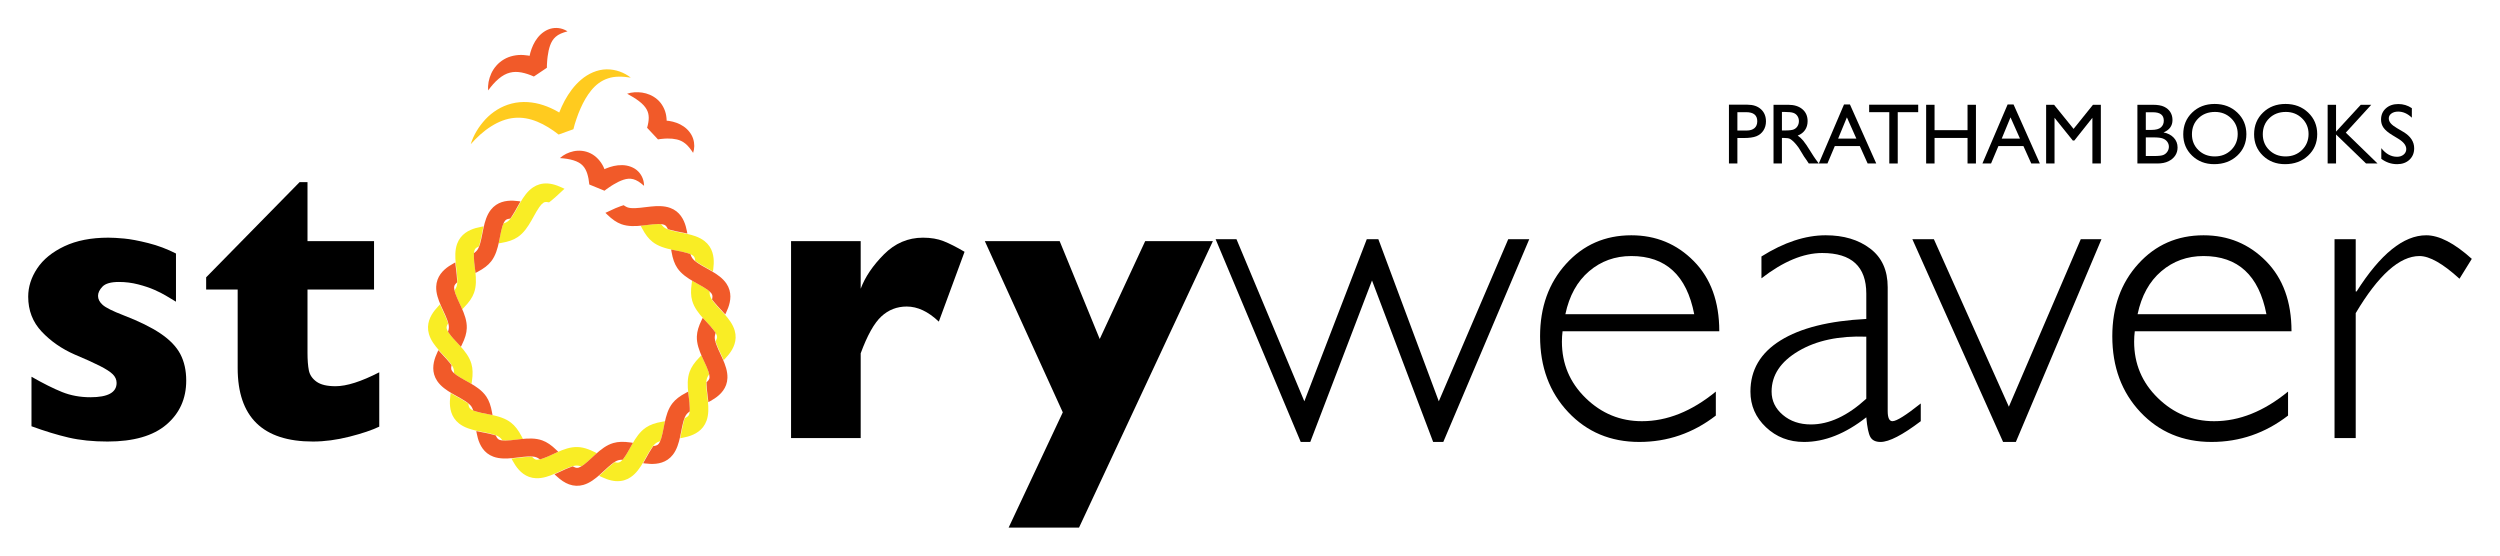 <?xml version="1.0" encoding="utf-8"?>
<!-- Generator: Adobe Illustrator 17.1.0, SVG Export Plug-In . SVG Version: 6.00 Build 0)  -->
<!DOCTYPE svg PUBLIC "-//W3C//DTD SVG 1.1//EN" "http://www.w3.org/Graphics/SVG/1.1/DTD/svg11.dtd">
<svg version="1.1" id="Layer_1" xmlns="http://www.w3.org/2000/svg" xmlns:xlink="http://www.w3.org/1999/xlink" x="0px" y="0px"
	 viewBox="0 0 672.105 149.357" enable-background="new 0 0 672.105 149.357" xml:space="preserve">
<g>
	<path d="M50.064,102.324c0,4.854-1.778,8.797-5.329,11.829c-3.556,3.034-8.832,4.551-15.834,4.551
		c-3.918,0-7.402-0.355-10.452-1.065c-3.052-0.71-6.38-1.726-9.985-3.043v-13.312c3.154,1.803,5.893,3.173,8.214,4.107
		c2.324,0.937,4.871,1.404,7.647,1.404c4.679,0,7.021-1.281,7.021-3.849c0-0.866-0.341-1.638-1.015-2.313
		c-0.676-0.676-1.855-1.438-3.538-2.289c-1.68-0.848-3.925-1.862-6.734-3.041c-3.466-1.523-6.414-3.568-8.839-6.137
		c-2.428-2.564-3.641-5.701-3.641-9.41c0-2.635,0.808-5.166,2.419-7.593c1.612-2.426,4.047-4.411,7.305-5.956
		c3.26-1.539,7.194-2.312,11.805-2.312c1.109,0,2.521,0.077,4.238,0.233c1.716,0.157,3.881,0.564,6.5,1.223
		c2.617,0.658,5.104,1.596,7.462,2.808v12.948c-1.11-0.657-2.036-1.213-2.781-1.664c-0.747-0.451-1.743-0.953-2.989-1.51
		c-1.25-0.553-2.715-1.047-4.397-1.48c-1.681-0.433-3.406-0.65-5.174-0.65c-2.148,0-3.621,0.416-4.42,1.25
		c-0.796,0.83-1.195,1.662-1.195,2.494c0,0.868,0.414,1.674,1.249,2.42c0.832,0.744,2.687,1.67,5.563,2.781
		c4.161,1.596,7.489,3.232,9.984,4.912c2.495,1.684,4.272,3.53,5.331,5.539C49.536,97.212,50.064,99.587,50.064,102.324"/>
	<path d="M101.96,114.7c-1.941,0.936-4.62,1.838-8.033,2.704c-3.415,0.866-6.682,1.3-9.802,1.3c-13.487,0-20.229-6.586-20.229-19.76
		V77.832h-8.475v-3.276l25.116-25.584h2.132v15.86h17.888v13H82.669v16.953c0,1.976,0.12,3.569,0.362,4.783
		c0.243,1.214,0.929,2.228,2.056,3.042c1.126,0.814,2.833,1.221,5.121,1.221c2.981,0,6.898-1.248,11.752-3.742V114.7z"/>
	<path d="M259.314,67.693l-6.918,18.773c-2.841-2.707-5.717-4.057-8.63-4.057c-2.636,0-4.915,0.891-6.838,2.678
		c-1.925,1.787-3.77,5.086-5.538,9.905v22.775h-18.721V64.833h18.721v12.793c1.18-3.158,3.258-6.231,6.24-9.231
		c2.98-2.999,6.482-4.498,10.505-4.498c2.113,0,3.959,0.312,5.538,0.937C255.25,65.456,257.13,66.411,259.314,67.693"/>
	<polygon points="326.073,64.832 290.088,141.843 271.161,141.843 285.721,110.853 264.765,64.832 284.887,64.832 295.652,91.144 
		307.872,64.832 	"/>
	<polygon points="411.133,64.3 388.02,118.816 385.293,118.816 368.852,75.4 352.257,118.816 349.691,118.816 326.804,64.3 
		332.414,64.3 350.662,107.888 367.449,64.3 370.552,64.3 386.81,107.888 405.479,64.3 	"/>
	<path d="M462.216,89.059h-42.133c-0.116,0.929-0.176,1.858-0.176,2.79c0,5.967,2.131,11.023,6.392,15.168
		c4.262,4.146,9.301,6.218,15.111,6.218c6.779,0,13.404-2.653,19.877-7.962v6.45c-6.125,4.729-12.981,7.091-20.574,7.091
		c-7.711,0-14.083-2.674-19.119-8.02c-5.04-5.348-7.557-12.146-7.557-20.398c0-7.826,2.325-14.307,6.973-19.441
		c4.649-5.133,10.5-7.7,17.551-7.7c6.627,0,12.227,2.316,16.797,6.944C459.931,74.829,462.216,81.116,462.216,89.059 M420.84,84.467
		h34.636c-2.013-10.422-7.651-15.633-16.913-15.633c-4.377,0-8.164,1.364-11.359,4.097C424.006,75.661,421.884,79.508,420.84,84.467
		"/>
	<path d="M516.383,108.469v4.766c-4.919,3.721-8.523,5.581-10.81,5.581c-1.317,0-2.228-0.438-2.732-1.31
		c-0.504-0.87-0.871-2.643-1.103-5.316c-5.619,4.416-11.197,6.626-16.74,6.626c-4.027,0-7.437-1.318-10.228-3.952
		c-2.788-2.634-4.183-5.831-4.183-9.591c0-5.811,2.692-10.395,8.078-13.744c5.384-3.352,13.076-5.279,23.072-5.781v-6.801
		c0-7.285-3.953-10.928-11.856-10.928c-5.039,0-10.482,2.268-16.331,6.8V68.95c6.045-3.797,11.797-5.697,17.262-5.697
		c4.842,0,8.834,1.191,11.971,3.576c3.14,2.381,4.709,5.84,4.709,10.375v33.299c0,1.822,0.425,2.731,1.278,2.731
		C509.854,113.235,512.392,111.646,516.383,108.469 M501.738,107.191v-16.68c-7.323-0.271-13.397,1.018-18.219,3.865
		c-4.824,2.848-7.237,6.48-7.237,10.896c0,2.48,1.008,4.572,3.022,6.276c2.014,1.707,4.534,2.559,7.555,2.559
		C491.742,114.108,496.701,111.802,501.738,107.191"/>
	<polygon points="564.969,64.3 541.948,118.816 538.515,118.816 514.117,64.3 519.906,64.3 540.066,109.341 559.401,64.3 	"/>
	<path d="M616.054,89.059h-42.134c-0.117,0.929-0.175,1.858-0.175,2.79c0,5.967,2.13,11.023,6.393,15.168
		c4.261,4.146,9.297,6.218,15.109,6.218c6.779,0,13.404-2.653,19.877-7.962v6.45c-6.123,4.729-12.981,7.091-20.572,7.091
		c-7.711,0-14.086-2.674-19.123-8.02c-5.036-5.348-7.554-12.146-7.554-20.398c0-7.826,2.323-14.307,6.974-19.441
		c4.649-5.133,10.5-7.7,17.553-7.7c6.623,0,12.223,2.316,16.794,6.944C613.767,74.829,616.054,81.116,616.054,89.059
		 M574.675,84.467h34.637c-2.014-10.422-7.652-15.633-16.91-15.633c-4.379,0-8.167,1.364-11.363,4.097
		C577.841,75.661,575.721,79.508,574.675,84.467"/>
	<path d="M664.525,69.589l-3.313,5.348c-4.456-4.07-8.04-6.103-10.751-6.103c-5.348,0-11.062,5.112-17.145,15.342v33.592h-5.695
		V64.302h5.695v14.061h0.232c6.393-10.07,12.631-15.108,18.713-15.108C655.75,63.254,659.836,65.364,664.525,69.589"/>
	<path d="M464.812,43.953V28.148h5.004c1.508,0,2.708,0.406,3.605,1.22c0.896,0.813,1.344,1.907,1.344,3.276
		c0,0.918-0.23,1.732-0.688,2.441c-0.46,0.707-1.091,1.221-1.888,1.542c-0.798,0.319-1.943,0.479-3.434,0.479h-1.674v6.847H464.812z
		 M469.422,30.157h-2.34v4.937h2.475c0.918,0,1.627-0.215,2.124-0.65c0.497-0.432,0.746-1.051,0.746-1.855
		C472.426,30.97,471.426,30.157,469.422,30.157"/>
	<path d="M476.799,43.952V28.17h3.955c1.596,0,2.864,0.397,3.803,1.187c0.938,0.793,1.404,1.859,1.404,3.209
		c0,0.918-0.228,1.713-0.688,2.383c-0.459,0.67-1.119,1.172-1.977,1.504c0.504,0.33,0.996,0.783,1.478,1.355
		c0.483,0.572,1.16,1.57,2.035,2.994c0.549,0.895,0.988,1.57,1.322,2.021l0.834,1.129h-2.687l-0.689-1.038
		c-0.022-0.038-0.066-0.103-0.136-0.193l-0.44-0.62l-0.699-1.154l-0.754-1.23c-0.469-0.648-0.895-1.166-1.283-1.549
		s-0.738-0.66-1.051-0.829c-0.314-0.169-0.84-0.253-1.58-0.253h-0.588v6.867H476.799z M479.737,30.092h-0.679v4.981h0.858
		c1.146,0,1.931-0.098,2.355-0.295c0.427-0.195,0.757-0.49,0.995-0.886c0.237-0.396,0.355-0.845,0.355-1.351
		c0-0.496-0.131-0.947-0.396-1.35c-0.263-0.402-0.634-0.685-1.112-0.854C481.637,30.175,480.842,30.092,479.737,30.092"/>
	<path d="M495.75,28.079h1.59l7.076,15.875h-2.314l-2.104-4.678h-6.731l-1.974,4.678h-2.322L495.75,28.079z M499.07,37.266
		l-2.546-5.717l-2.361,5.717H499.07z"/>
	<polygon points="502.508,28.148 515.693,28.148 515.693,30.157 510.191,30.157 510.191,43.954 507.922,43.954 507.922,30.157 
		502.508,30.157 	"/>
	<polygon points="528.957,28.17 531.216,28.17 531.216,43.953 528.957,43.953 528.957,37.085 520.088,37.085 520.088,43.953 
		517.829,43.953 517.829,28.17 520.088,28.17 520.088,34.994 528.957,34.994 	"/>
	<path d="M539.736,28.079h1.588l7.078,15.875h-2.315l-2.103-4.678h-6.732l-1.974,4.678h-2.322L539.736,28.079z M543.056,37.266
		l-2.547-5.717l-2.362,5.717H543.056z"/>
	<polygon points="562.681,28.17 564.795,28.17 564.795,43.953 562.523,43.953 562.523,31.673 557.67,37.775 557.253,37.775 
		552.344,31.673 552.344,43.953 550.084,43.953 550.084,28.17 552.222,28.17 557.466,34.652 	"/>
	<path d="M579.967,43.954h-5.343V28.169h4.133c1.305,0,2.32,0.176,3.051,0.526c0.731,0.351,1.289,0.833,1.672,1.445
		c0.384,0.614,0.576,1.323,0.576,2.132c0,1.551-0.801,2.66-2.406,3.332c1.152,0.219,2.068,0.693,2.752,1.423
		c0.682,0.729,1.021,1.604,1.021,2.622c0,0.805-0.207,1.523-0.621,2.156c-0.414,0.635-1.023,1.15-1.824,1.548
		C582.175,43.753,581.174,43.954,579.967,43.954 M578.826,30.181h-1.943v4.746h1.504c1.203,0,2.061-0.23,2.57-0.689
		c0.508-0.458,0.762-1.055,0.762-1.785C581.719,30.938,580.754,30.181,578.826,30.181 M578.996,36.938h-2.113v5.005h2.227
		c1.234,0,2.072-0.096,2.512-0.289c0.442-0.191,0.797-0.49,1.065-0.898c0.268-0.406,0.4-0.842,0.4-1.31
		c0-0.483-0.141-0.922-0.425-1.321c-0.282-0.4-0.683-0.697-1.203-0.894C580.939,37.034,580.117,36.938,578.996,36.938"/>
	<path d="M595.394,27.945c2.438,0,4.469,0.773,6.09,2.317c1.623,1.543,2.436,3.477,2.436,5.806c0,2.328-0.82,4.254-2.457,5.779
		c-1.637,1.524-3.701,2.287-6.193,2.287c-2.379,0-4.359-0.764-5.944-2.287c-1.584-1.525-2.376-3.438-2.376-5.734
		c0-2.357,0.797-4.308,2.392-5.851C590.938,28.718,592.955,27.945,595.394,27.945 M595.486,30.092c-1.809,0-3.292,0.563-4.454,1.694
		c-1.163,1.129-1.745,2.572-1.745,4.326c0,1.703,0.583,3.119,1.75,4.25c1.167,1.129,2.625,1.693,4.379,1.693
		c1.762,0,3.23-0.578,4.41-1.73c1.176-1.151,1.764-2.588,1.764-4.303c0-1.672-0.588-3.08-1.764-4.221
		C598.646,30.661,597.199,30.092,595.486,30.092"/>
	<path d="M614.441,27.945c2.438,0,4.469,0.773,6.09,2.317c1.623,1.543,2.435,3.477,2.435,5.806c0,2.328-0.818,4.254-2.457,5.779
		c-1.637,1.524-3.701,2.287-6.191,2.287c-2.379,0-4.361-0.764-5.945-2.287c-1.584-1.525-2.377-3.438-2.377-5.734
		c0-2.357,0.797-4.308,2.395-5.851C609.986,28.718,612.002,27.945,614.441,27.945 M614.533,30.092c-1.807,0-3.291,0.563-4.453,1.694
		c-1.164,1.129-1.746,2.572-1.746,4.326c0,1.703,0.584,3.119,1.75,4.25c1.168,1.129,2.627,1.693,4.381,1.693
		c1.762,0,3.229-0.578,4.408-1.73c1.178-1.151,1.766-2.588,1.766-4.303c0-1.672-0.588-3.08-1.766-4.221
		C617.693,30.661,616.248,30.092,614.533,30.092"/>
	<polygon points="634.672,28.17 637.494,28.17 630.648,35.661 639.179,43.953 636.094,43.953 628.027,36.157 628.027,43.953 
		625.769,43.953 625.769,28.17 628.027,28.17 628.027,35.39 	"/>
	<path d="M644.828,37.341l-1.719-1.045c-1.076-0.656-1.842-1.303-2.299-1.939c-0.455-0.638-0.684-1.369-0.684-2.197
		c0-1.244,0.432-2.252,1.295-3.028c0.861-0.776,1.982-1.163,3.361-1.163c1.316,0,2.527,0.368,3.625,1.109v2.564
		c-1.137-1.095-2.361-1.641-3.672-1.641c-0.736,0-1.344,0.17-1.816,0.512c-0.477,0.342-0.713,0.778-0.713,1.311
		c0,0.473,0.174,0.916,0.523,1.328c0.35,0.414,0.912,0.844,1.686,1.301l1.727,1.019c1.924,1.151,2.889,2.615,2.889,4.391
		c0,1.266-0.424,2.295-1.272,3.086c-0.848,0.789-1.949,1.186-3.305,1.186c-1.559,0-2.98-0.48-4.26-1.439v-2.869
		c1.221,1.548,2.633,2.32,4.238,2.32c0.707,0,1.295-0.197,1.768-0.59c0.469-0.394,0.705-0.888,0.705-1.48
		C646.906,39.114,646.213,38.2,644.828,37.341"/>
	<g>
		<path fill="#F9ED25" d="M145.192,50.037c-0.567,0.163-1.113,0.42-1.628,0.767c-1.352,0.909-2.331,2.321-3.21,3.819
			c-0.267,0.454-0.523,0.92-0.778,1.38c-0.453,0.811-0.909,1.639-1.386,2.35c-0.48,0.709-0.977,1.308-1.508,1.664
			c-0.269,0.183-0.595,0.332-0.961,0.461l-0.201,0.613c-0.277,0.858-0.484,1.928-0.68,2.961c-0.048,0.254-0.098,0.506-0.149,0.758
			c1.519-0.26,2.982-0.666,4.214-1.494c1.51-1.016,2.564-2.596,3.512-4.246c0.214-0.379,0.425-0.758,0.636-1.137
			c0.496-0.896,1.002-1.807,1.526-2.547c0.39-0.548,0.793-1.004,1.208-1.281c0.169-0.115,0.331-0.195,0.497-0.242
			c0.349-0.1,0.753-0.083,1.191,0.01l0.528-0.416c0.613-0.482,1.254-1.08,1.933-1.713c0.326-0.303,0.627-0.581,0.93-0.855
			C149.053,50.04,147.132,49.482,145.192,50.037"/>
		<path fill="#F9ED25" d="M134.059,65.429l0.161-0.826c0.043-0.215,0.088-0.428,0.127-0.643c0.203-1.06,0.408-2.14,0.697-3.024
			l0.274-0.851l0.237-0.082c0.342-0.119,0.629-0.256,0.848-0.404c0.42-0.281,0.867-0.78,1.368-1.527
			c0.467-0.689,0.92-1.511,1.358-2.301c0.282-0.51,0.532-0.957,0.794-1.4c0.82-1.404,1.861-2.976,3.36-3.984
			c0.56-0.375,1.153-0.654,1.771-0.83c1.439-0.412,2.995-0.299,4.759,0.346c0.402,0.146,0.818,0.32,1.266,0.531l0.684,0.32
			l-0.559,0.506c-0.303,0.273-0.602,0.553-0.922,0.852c-0.689,0.641-1.336,1.244-1.967,1.741l-0.713,0.559l-0.228-0.049
			c-0.387-0.081-0.707-0.087-0.95-0.017c-0.118,0.033-0.234,0.09-0.357,0.175c-0.328,0.22-0.682,0.599-1.078,1.157
			c-0.51,0.721-1.013,1.623-1.498,2.498c-0.209,0.381-0.422,0.764-0.641,1.145c-0.945,1.648-2.044,3.323-3.666,4.413
			c-1.125,0.759-2.484,1.244-4.408,1.571L134.059,65.429z M136.121,60.862l-0.123,0.383c-0.268,0.826-0.468,1.873-0.661,2.889
			c-0.004,0.015-0.006,0.03-0.009,0.045c1.401-0.295,2.435-0.701,3.296-1.279c1.451-0.975,2.469-2.538,3.355-4.08
			c0.217-0.376,0.426-0.753,0.635-1.131c0.496-0.896,1.013-1.826,1.557-2.59c0.469-0.661,0.902-1.121,1.334-1.411
			c0.214-0.144,0.425-0.245,0.642-0.308c0.349-0.1,0.745-0.115,1.197-0.043l0.348-0.276c0.598-0.47,1.233-1.06,1.902-1.683
			c0.125-0.119,0.248-0.231,0.366-0.343c-0.167-0.067-0.328-0.132-0.491-0.19c-1.559-0.568-2.913-0.676-4.141-0.324
			c-0.514,0.148-1.013,0.383-1.485,0.697c-1.331,0.898-2.29,2.354-3.056,3.66c-0.254,0.435-0.5,0.877-0.773,1.368
			c-0.456,0.821-0.92,1.659-1.409,2.384c-0.586,0.869-1.105,1.439-1.642,1.801C136.723,60.591,136.446,60.735,136.121,60.862"/>
		<path fill="#F9ED25" d="M124.234,64.142c-0.362,0.464-0.651,0.994-0.865,1.575c-0.559,1.532-0.521,3.25-0.353,4.978
			c0.056,0.527,0.117,1.051,0.182,1.574c0.113,0.922,0.226,1.856,0.259,2.715c0.032,0.855-0.02,1.631-0.24,2.231
			c-0.113,0.307-0.29,0.62-0.509,0.938l0.199,0.614c0.281,0.86,0.746,1.845,1.191,2.797c0.11,0.231,0.219,0.468,0.326,0.699
			c1.077-1.103,2.021-2.29,2.532-3.685c0.623-1.709,0.545-3.607,0.342-5.5c-0.045-0.432-0.1-0.864-0.151-1.293
			c-0.125-1.018-0.251-2.052-0.264-2.957c-0.006-0.674,0.051-1.279,0.223-1.748c0.07-0.191,0.154-0.352,0.262-0.486
			c0.223-0.287,0.56-0.512,0.97-0.695l0.182-0.646c0.211-0.75,0.379-1.609,0.556-2.519c0.087-0.437,0.165-0.839,0.248-1.241
			C127.362,61.87,125.481,62.551,124.234,64.142"/>
		<path fill="#F9ED25" d="M124.276,83.137l-0.374-0.808c-0.084-0.184-0.168-0.367-0.256-0.551c-0.46-0.976-0.928-1.971-1.215-2.855
			l-0.277-0.851l0.142-0.204c0.207-0.299,0.36-0.576,0.451-0.826c0.174-0.476,0.241-1.143,0.206-2.041
			c-0.028-0.836-0.142-1.77-0.253-2.67c-0.068-0.564-0.131-1.071-0.179-1.586c-0.162-1.621-0.241-3.504,0.376-5.199
			c0.231-0.631,0.548-1.209,0.942-1.713c1.483-1.895,3.788-2.523,5.392-2.834l0.743-0.141l-0.156,0.738
			c-0.083,0.4-0.162,0.8-0.246,1.232c-0.182,0.926-0.351,1.793-0.569,2.562l-0.245,0.871l-0.215,0.096
			c-0.36,0.161-0.621,0.346-0.78,0.545c-0.073,0.094-0.133,0.209-0.186,0.35c-0.135,0.373-0.196,0.885-0.189,1.57
			c0.009,0.881,0.136,1.908,0.256,2.899c0.053,0.433,0.109,0.866,0.153,1.304c0.202,1.891,0.298,3.893-0.37,5.725
			c-0.467,1.275-1.281,2.467-2.643,3.863L124.276,83.137z M123.262,78.231l0.124,0.382c0.27,0.824,0.724,1.79,1.162,2.725
			c0.006,0.014,0.012,0.029,0.02,0.043c0.959-1.062,1.56-1.998,1.916-2.973c0.598-1.641,0.506-3.504,0.316-5.275
			c-0.046-0.428-0.099-0.859-0.15-1.285c-0.127-1.021-0.257-2.077-0.266-3.012c-0.008-0.809,0.071-1.439,0.25-1.926
			c0.088-0.242,0.199-0.445,0.34-0.623c0.225-0.287,0.534-0.533,0.941-0.742l0.121-0.426c0.205-0.73,0.372-1.576,0.545-2.471
			c0.037-0.174,0.067-0.34,0.1-0.502c-1.908,0.463-3.176,1.188-4.051,2.307c-0.328,0.422-0.594,0.905-0.791,1.438
			c-0.547,1.506-0.47,3.248-0.322,4.756c0.053,0.506,0.111,1.006,0.182,1.562c0.111,0.922,0.227,1.877,0.259,2.758
			c0.04,1.043-0.047,1.812-0.269,2.422C123.591,77.657,123.449,77.935,123.262,78.231"/>
		<path fill="#F9ED25" d="M115.571,87.87c-0.018,0.588,0.056,1.188,0.226,1.783c0.447,1.566,1.486,2.936,2.641,4.232
			c0.352,0.395,0.713,0.783,1.071,1.17c0.634,0.678,1.277,1.367,1.805,2.043c0.527,0.672,0.943,1.332,1.119,1.946
			c0.089,0.313,0.13,0.671,0.14,1.058l0.521,0.381c0.733,0.529,1.686,1.055,2.608,1.562c0.224,0.124,0.451,0.248,0.676,0.376
			c0.221-1.527,0.285-3.044-0.121-4.468c-0.501-1.752-1.678-3.243-2.954-4.651c-0.291-0.324-0.59-0.644-0.884-0.959
			c-0.698-0.748-1.407-1.511-1.949-2.24c-0.401-0.541-0.711-1.064-0.848-1.541c-0.056-0.197-0.08-0.377-0.076-0.549
			c0.014-0.363,0.154-0.742,0.377-1.131l-0.231-0.629c-0.27-0.736-0.639-1.529-1.032-2.369c-0.186-0.4-0.36-0.773-0.526-1.148
			C116.767,84.196,115.645,85.851,115.571,87.87"/>
		<path fill="#F9ED25" d="M126.77,103.214l-0.639-0.355c-0.224-0.123-0.445-0.25-0.671-0.375c-0.944-0.518-1.906-1.049-2.661-1.595
			l-0.722-0.524l-0.006-0.252c-0.007-0.36-0.051-0.676-0.12-0.93c-0.142-0.488-0.476-1.068-1.032-1.775
			c-0.516-0.657-1.158-1.346-1.778-2.012c-0.337-0.359-0.718-0.77-1.077-1.176c-1.08-1.216-2.255-2.691-2.75-4.428
			c-0.186-0.646-0.267-1.301-0.245-1.939c0.085-2.404,1.581-4.268,2.699-5.461l0.514-0.552l0.31,0.688
			c0.166,0.373,0.336,0.744,0.524,1.144c0.396,0.849,0.767,1.649,1.049,2.405l0.312,0.85l-0.117,0.203
			c-0.198,0.342-0.302,0.646-0.309,0.9c-0.007,0.119,0.014,0.25,0.055,0.393c0.106,0.38,0.357,0.832,0.77,1.381
			c0.525,0.707,1.229,1.467,1.912,2.196c0.297,0.319,0.592,0.64,0.889,0.964c1.273,1.408,2.525,2.975,3.062,4.852
			c0.374,1.303,0.415,2.746,0.135,4.676L126.77,103.214z M123.065,99.84l0.325,0.237c0.7,0.508,1.638,1.022,2.542,1.521
			c0.014,0.007,0.029,0.015,0.041,0.022c0.151-1.424,0.085-2.533-0.198-3.529c-0.48-1.68-1.651-3.134-2.843-4.453
			c-0.291-0.32-0.586-0.639-0.881-0.953c-0.699-0.751-1.423-1.529-1.982-2.281c-0.483-0.648-0.787-1.205-0.928-1.705
			c-0.072-0.246-0.103-0.477-0.096-0.705c0.015-0.363,0.122-0.742,0.329-1.151l-0.153-0.416c-0.263-0.718-0.629-1.5-1.015-2.329
			c-0.073-0.156-0.142-0.305-0.211-0.455c-1.274,1.496-1.871,2.827-1.92,4.248c-0.022,0.533,0.049,1.082,0.205,1.628
			c0.441,1.542,1.526,2.904,2.534,4.034c0.353,0.396,0.714,0.786,1.065,1.16c0.631,0.681,1.288,1.385,1.831,2.076
			c0.644,0.822,1.027,1.494,1.205,2.117C122.994,99.183,123.044,99.491,123.065,99.84"/>
		<path fill="#F9ED25" d="M122.511,112.159c0.328,0.487,0.742,0.928,1.229,1.311c1.283,1.004,2.93,1.502,4.626,1.871
			c0.515,0.113,1.038,0.216,1.554,0.314c0.91,0.178,1.835,0.359,2.661,0.593c0.823,0.236,1.544,0.524,2.047,0.919
			c0.256,0.2,0.502,0.465,0.737,0.773h0.646c0.904,0,1.981-0.136,3.027-0.27c0.254-0.031,0.51-0.062,0.766-0.093
			c-0.719-1.363-1.557-2.631-2.723-3.544c-1.432-1.123-3.261-1.637-5.124-2.027c-0.425-0.089-0.853-0.173-1.276-0.255
			c-1.006-0.195-2.029-0.395-2.893-0.666c-0.644-0.201-1.201-0.44-1.593-0.748c-0.163-0.127-0.288-0.259-0.385-0.401
			c-0.201-0.298-0.312-0.688-0.36-1.135l-0.558-0.375c-0.648-0.433-1.414-0.858-2.227-1.31c-0.385-0.214-0.745-0.414-1.099-0.618
			C121.318,108.483,121.382,110.485,122.511,112.159"/>
		<path fill="#F9ED25" d="M125.844,115.157L125.844,115.157c-0.961-0.35-1.75-0.773-2.414-1.292
			c-0.527-0.414-0.978-0.895-1.336-1.427c-1.343-1.994-1.23-4.381-1.029-6.002l0.094-0.75l0.653,0.376
			c0.356,0.204,0.712,0.403,1.097,0.616c0.818,0.453,1.59,0.883,2.264,1.332l0.751,0.503l0.024,0.232
			c0.043,0.394,0.136,0.698,0.279,0.91c0.067,0.099,0.156,0.193,0.276,0.286c0.244,0.189,0.593,0.367,1.045,0.533
			c0.123,0.044,0.254,0.09,0.39,0.132c0.838,0.263,1.854,0.461,2.838,0.652c0.426,0.082,0.855,0.167,1.283,0.256
			c0.783,0.166,1.809,0.399,2.791,0.758c1.003,0.366,1.838,0.813,2.541,1.365c1.068,0.837,1.951,1.98,2.858,3.706l0.34,0.645
			l-0.78,0.095c-0.236,0.026-0.47,0.056-0.709,0.085c-1.068,0.135-2.157,0.272-3.09,0.273h-0.892l-0.153-0.197
			c-0.218-0.29-0.437-0.521-0.646-0.686c-0.399-0.312-1.002-0.579-1.875-0.829c-0.805-0.229-1.728-0.407-2.621-0.582
			c-0.484-0.093-1.029-0.2-1.565-0.317C127.287,115.619,126.52,115.404,125.844,115.157 M121.985,107.313
			c-0.15,1.96,0.148,3.388,0.939,4.564c0.302,0.446,0.68,0.848,1.125,1.198c0.581,0.453,1.279,0.824,2.141,1.14
			c0.63,0.229,1.358,0.434,2.285,0.636c0.524,0.115,1.063,0.221,1.541,0.312c0.911,0.178,1.856,0.363,2.703,0.604
			c0.282,0.079,0.533,0.16,0.772,0.247c0.604,0.222,1.08,0.469,1.446,0.756c0.226,0.178,0.448,0.397,0.67,0.668h0.403
			c0.868-0.002,1.926-0.135,2.952-0.264c0.016-0.002,0.031-0.004,0.044-0.007c-0.712-1.237-1.417-2.099-2.234-2.737
			c-0.621-0.486-1.362-0.883-2.266-1.213c-0.923-0.336-1.904-0.562-2.653-0.72c-0.422-0.088-0.847-0.171-1.27-0.253
			c-1.008-0.197-2.052-0.402-2.948-0.68c-0.148-0.047-0.293-0.096-0.433-0.147c-0.557-0.203-0.988-0.427-1.319-0.687
			c-0.203-0.158-0.364-0.326-0.49-0.515c-0.204-0.303-0.337-0.671-0.412-1.126l-0.368-0.246c-0.636-0.427-1.392-0.844-2.192-1.288
			C122.272,107.475,122.128,107.394,121.985,107.313"/>
		<path fill="#F9ED25" d="M142.398,127.73c0.554,0.202,1.147,0.315,1.768,0.338c1.628,0.059,3.251-0.509,4.842-1.204
			c0.485-0.212,0.962-0.437,1.442-0.657c0.842-0.393,1.695-0.792,2.5-1.086c0.802-0.294,1.559-0.484,2.199-0.462
			c0.324,0.011,0.676,0.083,1.048,0.194l0.523-0.38c0.73-0.533,1.523-1.278,2.291-1.997c0.188-0.176,0.377-0.35,0.568-0.525
			c-1.385-0.682-2.807-1.214-4.289-1.267c-1.818-0.066-3.603,0.593-5.336,1.372c-0.398,0.177-0.793,0.361-1.184,0.543
			c-0.93,0.432-1.871,0.872-2.732,1.162c-0.639,0.215-1.23,0.348-1.729,0.331c-0.205-0.006-0.385-0.04-0.547-0.101
			c-0.341-0.123-0.656-0.373-0.961-0.705l-0.668,0.024c-0.78,0.031-1.65,0.138-2.57,0.251c-0.44,0.054-0.848,0.1-1.256,0.146
			C139.274,125.458,140.502,127.038,142.398,127.73"/>
		<path fill="#F9ED25" d="M142.226,128.201L142.226,128.201c-2.259-0.825-3.571-2.822-4.358-4.252l-0.365-0.661l0.752-0.08
			c0.405-0.043,0.812-0.092,1.248-0.146c0.928-0.113,1.803-0.22,2.612-0.253l0.908-0.033l0.154,0.173
			c0.265,0.292,0.517,0.485,0.756,0.572c0.116,0.041,0.244,0.063,0.396,0.069c0.391,0.015,0.899-0.087,1.55-0.306
			c0.833-0.28,1.772-0.717,2.679-1.141c0.392-0.184,0.793-0.367,1.191-0.547c1.733-0.777,3.607-1.486,5.56-1.414
			c0.892,0.029,1.815,0.224,2.821,0.593c0.518,0.188,1.062,0.425,1.67,0.725l0.652,0.323l-0.609,0.564
			c-0.162,0.151-0.326,0.302-0.488,0.454c-0.781,0.733-1.584,1.489-2.339,2.037l-0.725,0.526l-0.238-0.072
			c-0.347-0.105-0.657-0.161-0.923-0.174c-0.506-0.017-1.162,0.123-2.006,0.432c-0.783,0.286-1.63,0.682-2.451,1.063
			c-0.457,0.212-0.963,0.447-1.465,0.668c-1.486,0.653-3.254,1.312-5.06,1.247C143.476,128.545,142.831,128.422,142.226,128.201
			 M139.129,124.119c1.028,1.673,2.108,2.651,3.442,3.138l-0.172,0.473l0.172-0.471c0.504,0.184,1.045,0.285,1.614,0.307
			c1.602,0.058,3.234-0.557,4.623-1.162c0.49-0.215,0.992-0.448,1.434-0.654c0.846-0.396,1.715-0.801,2.538-1.101
			c0.98-0.358,1.739-0.515,2.386-0.491c0.288,0.01,0.598,0.058,0.932,0.146l0.327-0.235c0.702-0.514,1.483-1.244,2.239-1.953
			c0.01-0.008,0.02-0.017,0.029-0.027c-0.316-0.141-0.618-0.264-0.908-0.37c-0.903-0.33-1.725-0.504-2.512-0.533
			c-1.746-0.062-3.491,0.602-5.113,1.329c-0.396,0.176-0.787,0.359-1.177,0.541c-0.933,0.437-1.897,0.884-2.782,1.183
			c-0.767,0.259-1.388,0.376-1.909,0.358c-0.257-0.01-0.485-0.053-0.702-0.131c-0.34-0.124-0.666-0.345-0.992-0.668l-0.444,0.018
			c-0.765,0.027-1.622,0.134-2.529,0.246C139.456,124.081,139.29,124.101,139.129,124.119"/>
		<path fill="#F9ED25" d="M167.642,128.638c0.564-0.162,1.112-0.421,1.629-0.767c1.35-0.909,2.331-2.321,3.209-3.819
			c0.265-0.457,0.523-0.92,0.778-1.379c0.448-0.812,0.91-1.636,1.389-2.348c0.479-0.711,0.974-1.311,1.504-1.666
			c0.271-0.183,0.6-0.332,0.963-0.461l0.201-0.614c0.276-0.858,0.481-1.929,0.681-2.962c0.043-0.252,0.098-0.506,0.145-0.758
			c-1.52,0.26-2.98,0.668-4.211,1.494c-1.51,1.017-2.561,2.598-3.51,4.247c-0.221,0.376-0.43,0.761-0.641,1.136
			c-0.494,0.896-1.001,1.808-1.525,2.545c-0.392,0.551-0.792,1.008-1.207,1.287c-0.168,0.113-0.332,0.191-0.498,0.239
			c-0.348,0.099-0.752,0.085-1.191-0.01l-0.529,0.415c-0.611,0.483-1.253,1.081-1.93,1.713c-0.326,0.303-0.625,0.582-0.929,0.857
			C163.778,128.636,165.703,129.193,167.642,128.638"/>
		<path fill="#F9ED25" d="M163.02,128.775L163.02,128.775c-0.404-0.148-0.818-0.322-1.265-0.532l-0.684-0.321l0.561-0.507
			c0.302-0.272,0.601-0.55,0.924-0.851c0.685-0.637,1.329-1.24,1.965-1.737l0.712-0.562l0.227,0.049
			c0.388,0.08,0.709,0.086,0.951,0.016c0.115-0.032,0.23-0.09,0.359-0.175c0.324-0.22,0.678-0.599,1.074-1.157
			c0.512-0.721,1.011-1.624,1.499-2.498c0.21-0.381,0.423-0.764,0.642-1.143c0.945-1.649,2.045-3.324,3.663-4.414
			c1.125-0.758,2.487-1.242,4.409-1.572l0.719-0.125l-0.162,0.815c-0.043,0.218-0.088,0.438-0.127,0.657
			c-0.201,1.053-0.408,2.133-0.695,3.021l-0.277,0.853l-0.234,0.083c-0.344,0.117-0.629,0.253-0.848,0.401
			c-0.422,0.282-0.869,0.782-1.369,1.529c-0.466,0.69-0.92,1.51-1.36,2.303c-0.277,0.504-0.528,0.948-0.791,1.397
			c-0.819,1.403-1.861,2.976-3.36,3.982c-0.559,0.378-1.154,0.656-1.769,0.834C166.345,129.531,164.786,129.418,163.02,128.775
			 M162.876,127.64c0.165,0.068,0.329,0.131,0.489,0.191c1.56,0.568,2.913,0.674,4.139,0.323c0.517-0.147,1.015-0.381,1.487-0.698
			c1.33-0.896,2.291-2.353,3.055-3.658c0.259-0.439,0.502-0.881,0.774-1.37c0.456-0.818,0.921-1.657,1.408-2.384
			c0.585-0.867,1.106-1.439,1.642-1.802c0.24-0.161,0.519-0.303,0.844-0.429l0.123-0.384c0.268-0.825,0.469-1.877,0.664-2.894
			c0.002-0.014,0.003-0.026,0.007-0.041c-1.402,0.297-2.436,0.699-3.298,1.281c-1.449,0.974-2.469,2.537-3.357,4.079
			c-0.213,0.376-0.424,0.755-0.634,1.131c-0.497,0.897-1.013,1.826-1.556,2.591c-0.467,0.659-0.903,1.122-1.332,1.411
			c-0.215,0.144-0.425,0.244-0.643,0.307c-0.35,0.1-0.744,0.114-1.196,0.044l-0.351,0.275c-0.601,0.473-1.23,1.062-1.9,1.683
			C163.116,127.414,162.994,127.528,162.876,127.64"/>
		<path fill="#F9ED25" d="M188.599,114.533c0.361-0.464,0.656-0.993,0.868-1.576c0.56-1.528,0.522-3.247,0.35-4.977
			c-0.054-0.525-0.114-1.052-0.179-1.574c-0.113-0.921-0.228-1.856-0.26-2.715c-0.031-0.854,0.02-1.632,0.239-2.231
			c0.111-0.308,0.287-0.621,0.508-0.939l-0.198-0.614c-0.277-0.858-0.742-1.843-1.19-2.796c-0.108-0.232-0.218-0.465-0.328-0.699
			c-1.073,1.104-2.019,2.291-2.526,3.684c-0.625,1.711-0.548,3.608-0.347,5.5c0.048,0.434,0.101,0.865,0.153,1.293
			c0.123,1.019,0.251,2.052,0.26,2.957c0.01,0.675-0.047,1.28-0.219,1.748c-0.07,0.192-0.156,0.352-0.263,0.488
			c-0.225,0.285-0.558,0.51-0.972,0.693l-0.182,0.646c-0.211,0.753-0.378,1.61-0.557,2.521c-0.084,0.436-0.164,0.84-0.248,1.241
			C185.474,116.804,187.354,116.123,188.599,114.533"/>
		<path fill="#F9ED25" d="M182.862,117.819l0.156-0.74c0.083-0.399,0.162-0.8,0.244-1.232c0.182-0.919,0.35-1.786,0.569-2.562
			l0.247-0.872l0.213-0.094c0.359-0.164,0.623-0.347,0.78-0.546c0.073-0.096,0.134-0.209,0.185-0.352
			c0.138-0.371,0.197-0.885,0.19-1.569c-0.011-0.885-0.136-1.911-0.259-2.901c-0.053-0.43-0.105-0.865-0.152-1.303
			c-0.201-1.889-0.298-3.89,0.374-5.725c0.464-1.275,1.278-2.467,2.642-3.861l0.508-0.524l0.365,0.79
			c0.088,0.19,0.176,0.38,0.268,0.569c0.453,0.969,0.923,1.967,1.211,2.854l0.276,0.851l-0.14,0.205
			c-0.209,0.299-0.359,0.576-0.451,0.824c-0.174,0.477-0.244,1.145-0.207,2.04c0.027,0.835,0.14,1.765,0.253,2.665
			c0.055,0.469,0.128,1.042,0.183,1.595c0.16,1.617,0.24,3.502-0.381,5.198c-0.231,0.631-0.547,1.209-0.941,1.713
			c-1.482,1.894-3.787,2.523-5.393,2.832L182.862,117.819z M184.918,113.131l-0.119,0.426c-0.208,0.733-0.372,1.583-0.548,2.481
			c-0.033,0.167-0.066,0.33-0.096,0.49c1.906-0.46,3.174-1.188,4.048-2.305c0.331-0.42,0.597-0.904,0.792-1.438
			c0.55-1.507,0.472-3.249,0.322-4.755c-0.051-0.5-0.109-0.985-0.18-1.562c-0.114-0.931-0.229-1.885-0.262-2.758
			c-0.039-1.045,0.049-1.812,0.27-2.424c0.1-0.27,0.239-0.547,0.428-0.842l-0.125-0.381c-0.268-0.828-0.725-1.797-1.166-2.734
			c-0.004-0.01-0.011-0.023-0.016-0.034c-0.959,1.062-1.559,1.997-1.914,2.974c-0.602,1.639-0.506,3.506-0.316,5.273
			c0.047,0.43,0.099,0.86,0.148,1.287c0.127,1.019,0.254,2.073,0.268,3.012c0.008,0.808-0.074,1.438-0.252,1.925
			c-0.09,0.241-0.199,0.447-0.34,0.626C185.638,112.678,185.327,112.919,184.918,113.131"/>
		<path fill="#F9ED25" d="M197.262,90.804c0.02-0.587-0.054-1.186-0.224-1.783c-0.447-1.566-1.486-2.936-2.641-4.232
			c-0.352-0.395-0.714-0.783-1.074-1.168c-0.633-0.678-1.277-1.369-1.804-2.043c-0.526-0.676-0.941-1.332-1.116-1.946
			c-0.092-0.317-0.134-0.673-0.143-1.06l-0.521-0.379c-0.729-0.531-1.685-1.056-2.606-1.562c-0.226-0.123-0.451-0.249-0.677-0.375
			c-0.223,1.525-0.287,3.041,0.121,4.467c0.5,1.751,1.677,3.242,2.955,4.652c0.291,0.324,0.588,0.642,0.883,0.957
			c0.697,0.748,1.407,1.512,1.949,2.24c0.402,0.541,0.711,1.063,0.85,1.543c0.055,0.195,0.079,0.377,0.073,0.549
			c-0.013,0.361-0.151,0.742-0.375,1.131l0.231,0.628c0.27,0.733,0.641,1.528,1.031,2.368c0.186,0.402,0.359,0.775,0.529,1.15
			C196.068,94.479,197.189,92.823,197.262,90.804"/>
		<path fill="#F9ED25" d="M194.552,96.834l-0.309-0.688c-0.166-0.373-0.339-0.744-0.523-1.143c-0.396-0.85-0.77-1.65-1.049-2.406
			l-0.311-0.85l0.115-0.203c0.195-0.342,0.301-0.646,0.309-0.898c0.005-0.121-0.012-0.25-0.055-0.395
			c-0.109-0.38-0.359-0.831-0.77-1.382c-0.524-0.706-1.232-1.462-1.912-2.194c-0.297-0.318-0.596-0.64-0.887-0.963
			c-1.278-1.41-2.529-2.975-3.067-4.852c-0.374-1.305-0.415-2.748-0.133-4.678l0.104-0.722l0.776,0.433
			c0.176,0.1,0.354,0.198,0.533,0.297c0.941,0.519,1.907,1.049,2.659,1.596l0.726,0.525l0.005,0.25
			c0.007,0.363,0.048,0.676,0.12,0.931c0.14,0.487,0.475,1.067,1.033,1.774c0.511,0.655,1.148,1.34,1.766,2.004
			c0.344,0.367,0.723,0.774,1.09,1.186c1.08,1.215,2.25,2.689,2.748,4.428c0.185,0.646,0.267,1.301,0.245,1.939
			c-0.087,2.402-1.581,4.267-2.698,5.46L194.552,96.834z M193.462,91.833l0.15,0.415c0.266,0.719,0.629,1.501,1.017,2.331
			c0.069,0.154,0.142,0.305,0.21,0.453c1.273-1.496,1.872-2.827,1.922-4.245c0.019-0.535-0.05-1.083-0.208-1.63
			c-0.438-1.541-1.526-2.904-2.532-4.036c-0.356-0.399-0.733-0.804-1.063-1.157c-0.643-0.689-1.295-1.389-1.832-2.076
			c-0.645-0.824-1.029-1.496-1.209-2.119c-0.076-0.278-0.125-0.586-0.146-0.934l-0.327-0.236c-0.701-0.511-1.639-1.025-2.546-1.523
			c-0.012-0.008-0.024-0.014-0.036-0.021c-0.151,1.422-0.089,2.533,0.198,3.531c0.479,1.68,1.651,3.132,2.844,4.452
			c0.29,0.321,0.585,0.639,0.878,0.952c0.701,0.752,1.426,1.531,1.984,2.281c0.482,0.65,0.785,1.207,0.93,1.705
			c0.07,0.248,0.098,0.479,0.091,0.705C193.778,91.044,193.668,91.424,193.462,91.833"/>
		<path fill="#F9ED25" d="M190.323,66.516c-0.326-0.487-0.742-0.929-1.23-1.31c-1.283-1.006-2.927-1.502-4.625-1.873
			c-0.513-0.111-1.036-0.215-1.55-0.314c-0.913-0.178-1.839-0.357-2.664-0.593c-0.821-0.234-1.546-0.522-2.047-0.917
			c-0.259-0.202-0.504-0.467-0.735-0.774h-0.648c-0.903,0.001-1.981,0.138-3.026,0.269c-0.255,0.033-0.511,0.062-0.766,0.094
			c0.718,1.365,1.554,2.631,2.724,3.545c1.435,1.122,3.262,1.635,5.123,2.025c0.424,0.09,0.854,0.174,1.275,0.256
			c1.008,0.195,2.028,0.395,2.895,0.664c0.645,0.203,1.2,0.441,1.594,0.75c0.16,0.125,0.287,0.259,0.384,0.402
			c0.201,0.299,0.312,0.689,0.358,1.135l0.559,0.373c0.652,0.434,1.416,0.858,2.227,1.31c0.388,0.217,0.746,0.414,1.102,0.618
			C191.517,70.19,191.454,68.191,190.323,66.516"/>
		<path fill="#F9ED25" d="M191.673,72.988l-0.652-0.378c-0.354-0.203-0.71-0.4-1.096-0.615c-0.817-0.453-1.593-0.883-2.26-1.331
			l-0.754-0.503l-0.025-0.232c-0.043-0.393-0.135-0.699-0.279-0.91c-0.066-0.1-0.154-0.191-0.274-0.285
			c-0.243-0.189-0.593-0.369-1.044-0.533c-0.125-0.047-0.257-0.092-0.391-0.133c-0.84-0.262-1.857-0.459-2.838-0.65
			c-0.428-0.084-0.857-0.168-1.285-0.259c-0.782-0.163-1.809-0.399-2.791-0.759c-1.006-0.367-1.837-0.814-2.537-1.364
			c-1.072-0.836-1.953-1.979-2.861-3.704l-0.338-0.645l0.936-0.113c0.183-0.022,0.367-0.045,0.551-0.069
			c1.068-0.134,2.161-0.272,3.092-0.271l0.892-0.002l0.152,0.199c0.219,0.289,0.438,0.52,0.646,0.682
			c0.399,0.313,1.007,0.582,1.876,0.83c0.801,0.228,1.717,0.408,2.607,0.582c0.572,0.111,1.072,0.209,1.579,0.32
			c0.971,0.211,1.737,0.426,2.412,0.672c0.958,0.351,1.748,0.772,2.413,1.293c0.531,0.416,0.982,0.895,1.338,1.426
			c1.341,1.994,1.229,4.382,1.027,6.004L191.673,72.988z M187.853,69.584l0.368,0.246c0.637,0.425,1.39,0.844,2.189,1.287
			c0.15,0.083,0.295,0.164,0.439,0.243c0.146-1.959-0.149-3.387-0.943-4.563c-0.299-0.442-0.674-0.847-1.123-1.196
			c-0.578-0.453-1.279-0.826-2.139-1.142c-0.633-0.229-1.358-0.433-2.283-0.635c-0.492-0.107-0.99-0.206-1.542-0.312
			c-0.925-0.181-1.863-0.363-2.704-0.605c-1.008-0.286-1.711-0.604-2.219-1.002c-0.229-0.178-0.449-0.399-0.67-0.668h-0.402
			c-0.868,0-1.926,0.132-2.949,0.264c-0.018,0-0.033,0.004-0.048,0.005c0.714,1.239,1.418,2.101,2.235,2.739
			c0.619,0.486,1.359,0.881,2.264,1.211c0.924,0.338,1.902,0.562,2.652,0.72c0.424,0.089,0.849,0.173,1.271,0.253
			c1.01,0.198,2.053,0.402,2.945,0.682c0.15,0.046,0.296,0.096,0.436,0.146c0.558,0.203,0.987,0.428,1.319,0.686
			c0.203,0.16,0.361,0.328,0.489,0.517C187.643,68.761,187.781,69.13,187.853,69.584"/>
		<path fill="#F15A29" d="M181.611,57.155c-0.463-0.361-0.992-0.654-1.574-0.867c-1.528-0.559-3.249-0.521-4.977-0.35
			c-0.524,0.052-1.052,0.115-1.575,0.18c-0.92,0.112-1.858,0.227-2.713,0.26c-0.857,0.031-1.631-0.021-2.234-0.24
			c-0.307-0.113-0.619-0.287-0.939-0.508l-0.613,0.199c-0.857,0.279-1.842,0.743-2.794,1.189c-0.233,0.109-0.468,0.219-0.702,0.326
			c1.104,1.076,2.295,2.021,3.684,2.529c1.711,0.625,3.61,0.549,5.502,0.344c0.433-0.045,0.864-0.1,1.296-0.15
			c1.014-0.125,2.05-0.251,2.954-0.262c0.676-0.008,1.279,0.047,1.748,0.22c0.192,0.069,0.354,0.155,0.488,0.263
			c0.285,0.223,0.512,0.559,0.693,0.971l0.646,0.181c0.751,0.212,1.611,0.381,2.521,0.557c0.434,0.087,0.836,0.164,1.24,0.25
			C183.884,60.28,183.202,58.401,181.611,57.155"/>
		<path fill="#F15A29" d="M167.031,60.268c-1.263-0.462-2.444-1.271-3.832-2.622l-0.436-0.426l0.592-0.273
			c0.222-0.1,0.439-0.203,0.657-0.304c0.964-0.456,1.962-0.925,2.845-1.213l0.812-0.264l0.172,0.12
			c0.303,0.209,0.586,0.365,0.841,0.457c0.488,0.179,1.166,0.248,2.073,0.216c0.842-0.031,1.776-0.144,2.68-0.257
			c0.488-0.061,1.043-0.127,1.586-0.18c1.607-0.16,3.48-0.242,5.161,0.375c0.622,0.226,1.19,0.539,1.688,0.928
			c1.871,1.465,2.494,3.75,2.803,5.341l0.117,0.618l-0.613-0.129c-0.4-0.084-0.803-0.164-1.234-0.248
			c-0.919-0.18-1.784-0.346-2.556-0.565l-0.832-0.235l-0.081-0.178c-0.168-0.374-0.36-0.646-0.57-0.811
			c-0.357-0.279-1.002-0.404-1.975-0.394c-0.887,0.01-1.913,0.137-2.91,0.26c-0.432,0.051-0.865,0.105-1.299,0.15
			C170.841,60.837,168.85,60.931,167.031,60.268 M164.225,57.465c1.109,1.018,2.079,1.646,3.092,2.017
			c1.657,0.604,3.532,0.512,5.312,0.32c0.431-0.045,0.861-0.1,1.29-0.15c1.015-0.123,2.065-0.252,2.999-0.264
			c1.193-0.015,1.98,0.165,2.5,0.572c0.285,0.221,0.526,0.533,0.732,0.945l0.464,0.131c0.736,0.207,1.586,0.375,2.488,0.551
			c0.213,0.041,0.416,0.082,0.616,0.12c-0.463-1.997-1.203-3.313-2.362-4.222c-0.432-0.336-0.922-0.607-1.463-0.805
			c-1.521-0.556-3.277-0.477-4.792-0.326c-0.533,0.053-1.081,0.12-1.563,0.178c-0.923,0.113-1.875,0.232-2.753,0.262
			c-1.033,0.04-1.793-0.044-2.391-0.264c-0.274-0.1-0.558-0.246-0.857-0.441l-0.423,0.137c-0.832,0.272-1.804,0.729-2.746,1.172
			C164.323,57.42,164.272,57.443,164.225,57.465"/>
		<path fill="#F15A29" d="M133.595,55.43c-0.486,0.329-0.926,0.744-1.311,1.232c-1.002,1.285-1.498,2.929-1.869,4.623
			c-0.114,0.518-0.215,1.037-0.316,1.555c-0.176,0.91-0.359,1.836-0.592,2.662c-0.232,0.824-0.525,1.544-0.918,2.048
			c-0.203,0.259-0.465,0.502-0.776,0.735l0.003,0.646c0,0.9,0.136,1.982,0.267,3.025c0.033,0.256,0.061,0.513,0.094,0.769
			c1.365-0.718,2.631-1.557,3.545-2.724c1.121-1.434,1.637-3.262,2.024-5.123c0.092-0.428,0.177-0.852,0.259-1.278
			c0.193-1.005,0.393-2.026,0.662-2.894c0.203-0.644,0.444-1.2,0.75-1.592c0.125-0.162,0.258-0.289,0.401-0.385
			c0.3-0.201,0.689-0.312,1.135-0.361l0.374-0.558c0.436-0.647,0.861-1.413,1.308-2.224c0.216-0.389,0.415-0.748,0.62-1.104
			C137.27,54.237,135.272,54.303,133.595,55.43"/>
		<path fill="#F15A29" d="M127.833,73.378l-0.093-0.779c-0.025-0.197-0.047-0.394-0.072-0.59c-0.136-1.058-0.271-2.15-0.272-3.078
			l-0.001-0.854l0.166-0.125c0.297-0.225,0.531-0.445,0.697-0.66c0.32-0.41,0.596-1.031,0.844-1.906
			c0.231-0.807,0.412-1.732,0.586-2.627c0.102-0.531,0.205-1.051,0.318-1.562c0.344-1.581,0.846-3.387,1.95-4.794
			c0.408-0.523,0.883-0.968,1.406-1.318c1.973-1.33,4.336-1.217,5.943-1.017l0.627,0.08l-0.312,0.545
			c-0.205,0.354-0.406,0.711-0.619,1.097c-0.452,0.82-0.883,1.592-1.325,2.256l-0.484,0.719l-0.191,0.021
			c-0.408,0.043-0.726,0.142-0.95,0.29c-0.106,0.073-0.203,0.169-0.306,0.296c-0.247,0.318-0.469,0.797-0.678,1.461
			c-0.263,0.848-0.463,1.862-0.653,2.846c-0.085,0.438-0.169,0.861-0.258,1.285c-0.388,1.85-0.914,3.771-2.108,5.295
			c-0.827,1.061-1.962,1.934-3.676,2.836L127.833,73.378z M128.231,68.487v0.443c0,0.873,0.137,1.941,0.266,2.972
			c0.009,0.054,0.014,0.106,0.019,0.16c1.309-0.741,2.209-1.47,2.874-2.319c1.087-1.389,1.579-3.201,1.948-4.951
			c0.087-0.421,0.169-0.84,0.253-1.259c0.196-1.018,0.398-2.059,0.678-2.95c0.239-0.763,0.507-1.326,0.819-1.727
			c0.155-0.198,0.317-0.352,0.497-0.473c0.296-0.203,0.671-0.336,1.126-0.404l0.268-0.4c0.424-0.634,0.846-1.391,1.291-2.195
			c0.104-0.189,0.207-0.373,0.308-0.551c-2.047-0.175-3.529,0.123-4.747,0.945c-0.454,0.305-0.863,0.688-1.215,1.141
			c-1,1.275-1.467,2.969-1.795,4.457c-0.109,0.502-0.209,1.016-0.311,1.541c-0.178,0.914-0.364,1.856-0.601,2.698
			c-0.285,0.993-0.598,1.69-0.992,2.192C128.738,68.037,128.511,68.261,128.231,68.487"/>
		<path fill="#F15A29" d="M118.026,75.321c-0.203,0.552-0.316,1.147-0.338,1.765c-0.06,1.629,0.506,3.252,1.203,4.842
			c0.212,0.484,0.437,0.967,0.656,1.442c0.394,0.843,0.793,1.696,1.087,2.502c0.294,0.804,0.485,1.558,0.463,2.196
			c-0.014,0.326-0.085,0.68-0.195,1.051l0.381,0.521c0.529,0.73,1.275,1.523,1.994,2.291c0.179,0.188,0.353,0.377,0.528,0.566
			c0.682-1.382,1.214-2.805,1.268-4.287c0.062-1.82-0.596-3.6-1.374-5.336c-0.176-0.396-0.362-0.793-0.542-1.184
			c-0.435-0.93-0.873-1.874-1.164-2.732c-0.213-0.638-0.348-1.23-0.329-1.729c0.007-0.205,0.036-0.385,0.097-0.547
			c0.124-0.34,0.374-0.657,0.708-0.957l-0.027-0.672c-0.028-0.78-0.137-1.65-0.248-2.569c-0.055-0.438-0.102-0.847-0.147-1.256
			C120.297,72.196,118.719,73.425,118.026,75.321"/>
		<path fill="#F15A29" d="M123.911,93.226l-0.549-0.592c-0.131-0.14-0.258-0.279-0.389-0.416c-0.728-0.775-1.482-1.578-2.027-2.332
			l-0.502-0.689l0.055-0.199c0.111-0.355,0.17-0.672,0.179-0.943c0.019-0.52-0.125-1.186-0.439-2.039
			c-0.285-0.785-0.68-1.637-1.065-2.461c-0.244-0.521-0.458-0.984-0.666-1.457c-0.648-1.482-1.304-3.237-1.24-5.026
			c0.025-0.663,0.145-1.302,0.365-1.894c0.815-2.232,2.793-3.531,4.211-4.316l0.553-0.305l0.065,0.627
			c0.044,0.408,0.093,0.813,0.147,1.25c0.113,0.93,0.22,1.809,0.252,2.605l0.034,0.865l-0.144,0.132
			c-0.303,0.272-0.504,0.54-0.598,0.79c-0.043,0.122-0.066,0.26-0.073,0.419c-0.015,0.401,0.088,0.921,0.309,1.581
			c0.286,0.841,0.721,1.779,1.143,2.688l0.019,0.039c0.179,0.383,0.358,0.766,0.532,1.151c0.772,1.726,1.478,3.589,1.406,5.522
			c-0.048,1.346-0.451,2.719-1.311,4.455L123.911,93.226z M121.362,89.037l0.259,0.356c0.514,0.709,1.253,1.494,1.964,2.25
			c0.035,0.039,0.07,0.078,0.109,0.117c0.621-1.369,0.919-2.486,0.959-3.565c0.063-1.763-0.603-3.517-1.336-5.151
			c-0.17-0.382-0.346-0.761-0.522-1.138l-0.019-0.04c-0.432-0.928-0.879-1.889-1.178-2.773c-0.257-0.759-0.372-1.371-0.355-1.88
			c0.012-0.247,0.05-0.469,0.127-0.673c0.123-0.34,0.344-0.666,0.673-0.988l-0.019-0.481c-0.029-0.765-0.133-1.624-0.244-2.536
			c-0.027-0.214-0.053-0.422-0.078-0.625c-1.757,1.061-2.779,2.173-3.283,3.555c-0.188,0.51-0.293,1.061-0.314,1.637
			c-0.057,1.621,0.558,3.265,1.169,4.66c0.204,0.463,0.418,0.922,0.656,1.433c0.393,0.848,0.796,1.714,1.098,2.532
			c0.354,0.973,0.508,1.72,0.486,2.357C121.503,88.376,121.454,88.689,121.362,89.037"/>
		<path fill="#F15A29" d="M117.117,100.565c0.161,0.565,0.419,1.112,0.765,1.626c0.91,1.354,2.324,2.332,3.818,3.209
			c0.459,0.268,0.922,0.523,1.382,0.779c0.811,0.451,1.638,0.908,2.348,1.387c0.711,0.479,1.307,0.976,1.666,1.505
			c0.182,0.272,0.334,0.601,0.461,0.965l0.614,0.198c0.857,0.279,1.927,0.484,2.962,0.682c0.252,0.047,0.505,0.098,0.758,0.146
			c-0.261-1.519-0.668-2.981-1.496-4.212c-1.017-1.511-2.597-2.562-4.246-3.511c-0.378-0.217-0.759-0.429-1.136-0.639
			c-0.895-0.496-1.808-1.002-2.545-1.525c-0.551-0.39-1.006-0.791-1.284-1.205c-0.115-0.17-0.195-0.334-0.241-0.5
			c-0.1-0.348-0.085-0.752,0.009-1.191l-0.415-0.525c-0.485-0.615-1.08-1.256-1.713-1.936c-0.302-0.322-0.581-0.623-0.856-0.928
			C117.119,96.7,116.562,98.622,117.117,100.565"/>
		<path fill="#F15A29" d="M127.23,110.368l-0.069-0.195c-0.121-0.35-0.259-0.643-0.413-0.868c-0.288-0.43-0.797-0.886-1.552-1.391
			c-0.697-0.469-1.521-0.927-2.315-1.368c-0.433-0.24-0.923-0.51-1.39-0.785c-1.395-0.818-2.957-1.852-3.956-3.336
			c-0.37-0.551-0.645-1.139-0.818-1.747c-0.653-2.284,0.183-4.499,0.872-5.968l0.268-0.568l0.422,0.466
			c0.273,0.304,0.551,0.603,0.851,0.927c0.639,0.686,1.242,1.332,1.734,1.959l0.539,0.681l-0.041,0.192
			c-0.085,0.398-0.09,0.73-0.015,0.988c0.033,0.125,0.096,0.249,0.182,0.383c0.228,0.336,0.613,0.693,1.179,1.096
			c0.724,0.514,1.631,1.017,2.507,1.502l0.062,0.033c0.36,0.201,0.722,0.402,1.081,0.607c1.637,0.941,3.305,2.037,4.385,3.641
			c0.751,1.116,1.233,2.465,1.559,4.376l0.103,0.598l-0.816-0.161c-0.178-0.035-0.357-0.07-0.535-0.104
			c-1.042-0.2-2.123-0.405-3.012-0.692L127.23,110.368z M118.089,95.642c-0.799,1.891-0.975,3.395-0.569,4.807
			c0.151,0.523,0.389,1.031,0.712,1.51c0.904,1.344,2.369,2.311,3.683,3.08c0.459,0.271,0.922,0.525,1.369,0.775
			c0.813,0.45,1.651,0.916,2.38,1.405c0.857,0.576,1.421,1.09,1.778,1.618c0.165,0.243,0.308,0.527,0.438,0.863l0.418,0.136
			c0.841,0.272,1.895,0.473,2.914,0.667c0.051,0.01,0.102,0.02,0.154,0.03c-0.299-1.475-0.715-2.555-1.317-3.45
			c-0.983-1.463-2.558-2.49-4.108-3.381c-0.356-0.205-0.713-0.404-1.07-0.602l-0.061-0.033c-0.896-0.498-1.823-1.012-2.582-1.551
			c-0.655-0.463-1.106-0.892-1.392-1.312c-0.142-0.209-0.235-0.41-0.296-0.619c-0.097-0.346-0.11-0.74-0.034-1.195l-0.3-0.379
			c-0.469-0.6-1.06-1.234-1.687-1.904C118.37,95.946,118.228,95.792,118.089,95.642"/>
		<path fill="#F15A29" d="M131.222,121.521c0.465,0.361,0.994,0.653,1.576,0.866c1.529,0.558,3.248,0.521,4.978,0.35
			c0.525-0.052,1.05-0.116,1.574-0.181c0.92-0.112,1.856-0.227,2.715-0.258c0.853-0.033,1.63,0.02,2.23,0.238
			c0.308,0.113,0.62,0.289,0.939,0.509l0.614-0.198c0.86-0.28,1.845-0.743,2.797-1.19c0.231-0.109,0.466-0.22,0.699-0.326
			c-1.102-1.075-2.29-2.021-3.686-2.529c-1.707-0.625-3.605-0.548-5.498-0.345c-0.432,0.047-0.864,0.1-1.294,0.151
			c-1.015,0.126-2.05,0.251-2.956,0.262c-0.676,0.007-1.281-0.048-1.748-0.22c-0.191-0.07-0.352-0.155-0.488-0.264
			c-0.286-0.222-0.511-0.559-0.694-0.969l-0.645-0.183c-0.752-0.211-1.611-0.378-2.521-0.556c-0.436-0.087-0.839-0.165-1.241-0.25
			C128.951,118.394,129.632,120.275,131.222,121.521"/>
		<path fill="#F15A29" d="M132.657,122.78C132.654,122.78,132.657,122.78,132.657,122.78h-0.003
			c-0.622-0.229-1.192-0.542-1.69-0.931c-1.87-1.464-2.496-3.749-2.801-5.342l-0.119-0.617l0.617,0.13
			c0.398,0.084,0.799,0.163,1.23,0.247c0.918,0.176,1.784,0.347,2.558,0.565l0.834,0.235l0.079,0.179
			c0.166,0.372,0.359,0.645,0.57,0.811c0.352,0.276,0.998,0.404,1.972,0.394c0.885-0.011,1.915-0.137,2.91-0.259
			c0.439-0.054,0.87-0.105,1.301-0.152c1.88-0.2,3.871-0.295,5.687,0.367c1.265,0.463,2.447,1.271,3.834,2.623l0.434,0.424
			l-0.715,0.332c-0.177,0.082-0.356,0.164-0.531,0.248c-0.965,0.454-1.961,0.922-2.846,1.21l-0.813,0.264l-0.169-0.118
			c-0.303-0.211-0.587-0.365-0.843-0.458c-0.487-0.179-1.167-0.248-2.073-0.216c-0.84,0.03-1.775,0.147-2.679,0.257
			c-0.46,0.056-1.033,0.126-1.585,0.181C136.208,123.313,134.335,123.393,132.657,122.78 M129.114,116.967
			c0.466,1.999,1.207,3.315,2.365,4.224c0.43,0.336,0.922,0.605,1.461,0.804h0.003c1.519,0.555,3.276,0.478,4.791,0.327
			c0.499-0.053,0.984-0.11,1.565-0.18c0.92-0.113,1.871-0.23,2.749-0.261c1.033-0.04,1.793,0.044,2.388,0.263
			c0.278,0.102,0.561,0.247,0.86,0.441l0.422-0.137c0.835-0.272,1.808-0.729,2.748-1.172c0.046-0.022,0.095-0.044,0.143-0.067
			c-1.108-1.015-2.079-1.645-3.095-2.015c-1.656-0.604-3.531-0.514-5.31-0.322c-0.429,0.045-0.855,0.099-1.279,0.151
			c-1.026,0.126-2.081,0.253-3.011,0.263c-1.195,0.015-1.982-0.168-2.498-0.571c-0.284-0.222-0.527-0.532-0.732-0.946l-0.463-0.13
			c-0.739-0.209-1.589-0.375-2.49-0.55C129.519,117.046,129.314,117.005,129.114,116.967"/>
		<path fill="#F15A29" d="M154.952,130.183c0.586,0.02,1.186-0.055,1.781-0.225c1.567-0.449,2.935-1.488,4.234-2.642
			c0.395-0.351,0.781-0.712,1.166-1.071c0.678-0.633,1.37-1.275,2.045-1.804c0.674-0.53,1.332-0.942,1.945-1.119
			c0.314-0.09,0.674-0.132,1.057-0.14l0.381-0.524c0.531-0.729,1.057-1.685,1.562-2.606c0.123-0.225,0.25-0.449,0.377-0.675
			c-1.527-0.222-3.043-0.287-4.471,0.119c-1.75,0.5-3.238,1.681-4.65,2.955c-0.322,0.292-0.643,0.588-0.958,0.884
			c-0.749,0.699-1.512,1.408-2.237,1.949c-0.543,0.401-1.064,0.711-1.543,0.849c-0.197,0.056-0.377,0.081-0.55,0.073
			c-0.362-0.012-0.741-0.15-1.131-0.376l-0.63,0.232c-0.732,0.269-1.525,0.642-2.367,1.031c-0.4,0.188-0.773,0.358-1.15,0.528
			C151.276,128.989,152.931,130.11,154.952,130.183"/>
		<path fill="#F15A29" d="M152.985,130.214L152.985,130.214c-1.132-0.412-2.231-1.14-3.456-2.286l-0.46-0.432l0.576-0.256
			c0.372-0.167,0.742-0.34,1.142-0.526c0.848-0.395,1.649-0.767,2.399-1.044l0.812-0.299l0.17,0.097
			c0.354,0.203,0.67,0.312,0.939,0.321c0.126,0.004,0.265-0.015,0.419-0.06c0.388-0.108,0.85-0.365,1.41-0.781
			c0.709-0.527,1.468-1.234,2.201-1.919c0.318-0.297,0.639-0.594,0.963-0.887c1.402-1.269,2.956-2.516,4.816-3.046
			c1.293-0.371,2.726-0.412,4.641-0.134l0.604,0.089l-0.412,0.738c-0.084,0.155-0.174,0.31-0.258,0.466
			c-0.513,0.932-1.042,1.896-1.59,2.65l-0.501,0.689l-0.208,0.005c-0.372,0.007-0.691,0.051-0.951,0.124
			c-0.5,0.143-1.09,0.483-1.805,1.047c-0.66,0.515-1.348,1.156-2.012,1.775c-0.344,0.32-0.766,0.714-1.18,1.083
			c-1.209,1.075-2.676,2.239-4.395,2.731c-0.64,0.182-1.282,0.263-1.915,0.241C154.28,130.576,153.624,130.447,152.985,130.214
			 M150.568,127.738c0.954,0.826,1.824,1.368,2.703,1.69c0.558,0.204,1.127,0.316,1.694,0.337c0.545,0.02,1.099-0.051,1.653-0.209
			c1.559-0.444,2.931-1.54,4.069-2.553c0.406-0.36,0.824-0.751,1.16-1.064c0.684-0.637,1.385-1.29,2.073-1.828
			c0.812-0.637,1.476-1.016,2.089-1.19c0.28-0.081,0.594-0.13,0.953-0.149l0.258-0.357c0.518-0.71,1.037-1.651,1.535-2.562
			c0.026-0.046,0.053-0.092,0.078-0.138c-1.496-0.171-2.648-0.109-3.689,0.186c-1.694,0.486-3.156,1.663-4.484,2.862
			c-0.32,0.291-0.638,0.587-0.955,0.879c-0.747,0.701-1.525,1.422-2.273,1.979c-0.639,0.479-1.188,0.777-1.676,0.916
			c-0.242,0.069-0.464,0.099-0.68,0.089c-0.359-0.012-0.738-0.121-1.148-0.335l-0.453,0.167c-0.719,0.264-1.502,0.63-2.334,1.016
			C150.946,127.566,150.754,127.652,150.568,127.738"/>
		<path fill="#F15A29" d="M179.239,123.244c0.486-0.329,0.928-0.743,1.311-1.231c1.004-1.281,1.5-2.928,1.871-4.623
			c0.113-0.517,0.215-1.037,0.314-1.554c0.178-0.911,0.359-1.839,0.594-2.663c0.235-0.824,0.524-1.543,0.918-2.048
			c0.202-0.257,0.465-0.499,0.771-0.737v-0.644c0-0.902-0.135-1.981-0.268-3.026c-0.031-0.254-0.062-0.512-0.092-0.768
			c-1.365,0.717-2.631,1.557-3.546,2.723c-1.121,1.435-1.635,3.264-2.025,5.125c-0.091,0.425-0.175,0.852-0.257,1.277
			c-0.195,1.004-0.394,2.027-0.665,2.893c-0.2,0.644-0.441,1.2-0.747,1.594c-0.129,0.16-0.258,0.286-0.4,0.383
			c-0.302,0.203-0.689,0.312-1.139,0.359l-0.372,0.559c-0.433,0.649-0.858,1.415-1.31,2.227c-0.216,0.387-0.416,0.747-0.619,1.101
			C175.564,124.438,177.563,124.372,179.239,123.244"/>
		<path fill="#F15A29" d="M172.903,124.529l0.312-0.546c0.205-0.355,0.402-0.713,0.617-1.098c0.453-0.816,0.881-1.589,1.328-2.256
			l0.48-0.719l0.193-0.021c0.406-0.044,0.727-0.142,0.947-0.292c0.105-0.071,0.207-0.167,0.305-0.294
			c0.25-0.317,0.471-0.795,0.682-1.461c0.265-0.848,0.461-1.864,0.65-2.848c0.084-0.428,0.168-0.856,0.26-1.283
			c0.389-1.85,0.912-3.772,2.104-5.296c0.831-1.06,1.966-1.934,3.681-2.837l0.536-0.281l0.105,0.873
			c0.021,0.166,0.041,0.33,0.06,0.494c0.133,1.055,0.272,2.146,0.273,3.079v0.853l-0.164,0.128
			c-0.303,0.227-0.529,0.443-0.699,0.659c-0.32,0.408-0.596,1.031-0.842,1.905c-0.232,0.804-0.412,1.728-0.584,2.618
			c-0.092,0.464-0.201,1.029-0.319,1.57c-0.345,1.58-0.848,3.386-1.95,4.795c-0.409,0.521-0.884,0.966-1.408,1.319
			c-1.969,1.327-4.336,1.214-5.945,1.014L172.903,124.529z M176.124,120.696l-0.268,0.398c-0.426,0.639-0.847,1.396-1.295,2.195
			c-0.103,0.19-0.203,0.373-0.305,0.552c2.051,0.175,3.529-0.124,4.747-0.944c0.452-0.305,0.862-0.687,1.216-1.143
			c0.998-1.276,1.467-2.969,1.792-4.454c0.118-0.534,0.227-1.095,0.315-1.544c0.178-0.918,0.361-1.859,0.601-2.698
			c0.282-0.992,0.597-1.688,0.989-2.19c0.18-0.23,0.404-0.453,0.684-0.682v-0.442c0-0.88-0.135-1.943-0.265-2.974
			c-0.007-0.053-0.015-0.105-0.017-0.158c-1.31,0.741-2.209,1.469-2.875,2.318c-1.087,1.391-1.578,3.203-1.947,4.953
			c-0.09,0.424-0.173,0.85-0.255,1.272c-0.196,1.004-0.399,2.043-0.677,2.937c-0.238,0.765-0.507,1.327-0.818,1.727
			c-0.157,0.199-0.318,0.354-0.498,0.473C176.95,120.493,176.581,120.627,176.124,120.696"/>
		<path fill="#F15A29" d="M194.811,103.355c0.201-0.552,0.314-1.148,0.334-1.766c0.059-1.629-0.507-3.252-1.201-4.842
			c-0.213-0.484-0.437-0.963-0.658-1.441c-0.395-0.842-0.791-1.697-1.086-2.503c-0.293-0.802-0.484-1.556-0.461-2.195
			c0.01-0.327,0.08-0.681,0.193-1.051l-0.381-0.522c-0.529-0.729-1.276-1.523-1.994-2.289c-0.178-0.188-0.352-0.377-0.529-0.568
			c-0.68,1.383-1.211,2.806-1.266,4.287c-0.066,1.82,0.595,3.6,1.371,5.336c0.179,0.396,0.363,0.793,0.545,1.186
			c0.432,0.928,0.871,1.873,1.162,2.73c0.216,0.64,0.349,1.231,0.333,1.729c-0.01,0.206-0.041,0.382-0.102,0.546
			c-0.122,0.34-0.372,0.657-0.706,0.959l0.026,0.672c0.03,0.778,0.138,1.648,0.249,2.569c0.055,0.438,0.104,0.847,0.146,1.255
			C192.54,106.48,194.118,105.253,194.811,103.355"/>
		<path fill="#F15A29" d="M190.438,108.116l-0.065-0.625c-0.046-0.406-0.094-0.811-0.149-1.25c-0.111-0.926-0.217-1.801-0.25-2.604
			l-0.033-0.867l0.145-0.129c0.303-0.275,0.503-0.541,0.595-0.793c0.043-0.121,0.067-0.256,0.075-0.418
			c0.014-0.403-0.088-0.92-0.311-1.58c-0.283-0.847-0.723-1.783-1.145-2.688l-0.019-0.038c-0.18-0.384-0.356-0.768-0.528-1.152
			c-0.771-1.726-1.479-3.588-1.409-5.523c0.05-1.344,0.454-2.717,1.31-4.454l0.268-0.545l0.601,0.644
			c0.113,0.123,0.227,0.245,0.338,0.365c0.73,0.775,1.482,1.578,2.029,2.33l0.504,0.69l-0.062,0.201
			c-0.106,0.359-0.165,0.668-0.177,0.943c-0.017,0.518,0.125,1.186,0.439,2.036c0.287,0.788,0.685,1.642,1.068,2.467
			c0.231,0.491,0.453,0.97,0.664,1.454c0.648,1.483,1.304,3.234,1.239,5.024c-0.023,0.664-0.146,1.303-0.36,1.896
			c-0.817,2.232-2.797,3.53-4.214,4.315L190.438,108.116z M190.79,103.122l0.02,0.482c0.03,0.768,0.133,1.627,0.247,2.535
			c0.025,0.215,0.051,0.422,0.073,0.627c1.758-1.062,2.783-2.174,3.287-3.555c0.186-0.512,0.293-1.062,0.313-1.639
			c0.058-1.618-0.558-3.264-1.172-4.658c-0.205-0.477-0.425-0.949-0.651-1.434c-0.392-0.844-0.802-1.713-1.099-2.534
			c-0.354-0.97-0.511-1.718-0.486-2.354c0.01-0.293,0.059-0.605,0.154-0.955l-0.261-0.357c-0.517-0.711-1.254-1.492-1.964-2.251
			c-0.035-0.037-0.072-0.077-0.107-0.114c-0.625,1.367-0.922,2.484-0.962,3.564c-0.064,1.763,0.604,3.518,1.335,5.151
			c0.17,0.382,0.348,0.761,0.522,1.138l0.019,0.041c0.434,0.927,0.879,1.884,1.179,2.773c0.259,0.758,0.374,1.372,0.355,1.878
			c-0.01,0.251-0.051,0.474-0.125,0.675C191.343,102.474,191.12,102.8,190.79,103.122"/>
		<path fill="#F15A29" d="M195.716,78.11c-0.161-0.563-0.419-1.11-0.764-1.625c-0.912-1.353-2.324-2.333-3.822-3.21
			c-0.455-0.266-0.916-0.523-1.379-0.779c-0.811-0.449-1.635-0.906-2.349-1.386c-0.708-0.478-1.306-0.976-1.663-1.506
			c-0.184-0.273-0.334-0.599-0.462-0.964l-0.612-0.199c-0.859-0.277-1.928-0.48-2.962-0.682c-0.252-0.047-0.507-0.096-0.759-0.146
			c0.261,1.519,0.668,2.981,1.494,4.211c1.018,1.513,2.6,2.565,4.246,3.511c0.379,0.217,0.76,0.428,1.139,0.639
			c0.894,0.496,1.805,1.003,2.543,1.527c0.552,0.391,1.006,0.791,1.285,1.205c0.117,0.17,0.193,0.332,0.24,0.498
			c0.101,0.348,0.082,0.752-0.007,1.193l0.415,0.525c0.482,0.615,1.08,1.254,1.712,1.935c0.302,0.323,0.581,0.623,0.856,0.929
			C195.716,81.974,196.27,80.052,195.716,78.11"/>
		<path fill="#F15A29" d="M194.981,84.534l-0.423-0.467c-0.275-0.303-0.556-0.604-0.853-0.926c-0.64-0.684-1.242-1.332-1.736-1.959
			l-0.536-0.682l0.042-0.191c0.083-0.397,0.088-0.731,0.014-0.989c-0.033-0.123-0.097-0.247-0.185-0.382
			c-0.225-0.334-0.612-0.693-1.179-1.096c-0.728-0.518-1.632-1.019-2.505-1.502l-0.039-0.021c-0.366-0.205-0.735-0.411-1.104-0.621
			c-1.637-0.941-3.304-2.035-4.386-3.641c-0.75-1.117-1.232-2.463-1.56-4.375l-0.102-0.597l0.85,0.167
			c0.169,0.033,0.336,0.066,0.502,0.096c1.044,0.201,2.127,0.408,3.012,0.695l0.813,0.262l0.069,0.195
			c0.123,0.355,0.259,0.641,0.411,0.867c0.291,0.432,0.799,0.889,1.552,1.393c0.698,0.469,1.521,0.926,2.318,1.368
			c0.472,0.263,0.935,0.519,1.388,0.785c1.395,0.817,2.955,1.853,3.955,3.337c0.373,0.551,0.646,1.137,0.818,1.745
			c0.658,2.284-0.184,4.499-0.87,5.968L194.981,84.534z M192.33,80.287l0.296,0.376c0.476,0.604,1.064,1.236,1.691,1.908
			c0.147,0.158,0.289,0.311,0.43,0.462c0.798-1.892,0.972-3.394,0.566-4.808c-0.146-0.523-0.386-1.029-0.709-1.506
			c-0.906-1.347-2.37-2.314-3.687-3.084c-0.446-0.262-0.901-0.515-1.369-0.773c-0.812-0.451-1.65-0.916-2.378-1.407
			c-0.857-0.573-1.422-1.09-1.779-1.618c-0.165-0.242-0.307-0.525-0.434-0.861l-0.422-0.137c-0.837-0.271-1.893-0.473-2.912-0.668
			c-0.054-0.008-0.105-0.02-0.154-0.029c0.298,1.474,0.713,2.554,1.314,3.449c0.983,1.465,2.557,2.491,4.108,3.383
			c0.366,0.209,0.731,0.412,1.097,0.613l0.035,0.02c0.895,0.496,1.818,1.01,2.585,1.553c0.651,0.462,1.107,0.893,1.39,1.312
			c0.142,0.209,0.235,0.412,0.296,0.619C192.392,79.439,192.405,79.83,192.33,80.287"/>
		<path fill="#FFCB1F" d="M126.553,38.762c0.742-2.453,2.137-4.701,3.939-6.673c1.821-1.946,4.25-3.54,7.063-4.246
			c2.807-0.726,5.843-0.46,8.51,0.431c2.688,0.885,5.061,2.323,7.18,3.948l-3.968,1.433c0.304-1.26,0.654-2.293,1.065-3.406
			c0.431-1.08,0.903-2.149,1.464-3.184c1.127-2.058,2.537-4.048,4.437-5.65c1.87-1.602,4.347-2.75,6.843-2.774
			c2.491-0.026,4.745,0.874,6.501,2.228c-2.196-0.338-4.329-0.426-6.14,0.209c-1.81,0.584-3.256,1.718-4.445,3.15
			c-1.185,1.439-2.146,3.137-2.938,4.943c-0.398,0.902-0.768,1.828-1.08,2.777c-0.326,0.918-0.633,1.947-0.83,2.791l-3.969,1.433
			c-1.816-1.419-3.735-2.632-5.735-3.457c-2-0.822-4.08-1.228-6.186-1.025c-2.106,0.185-4.226,1.009-6.206,2.265
			C130.06,35.201,128.239,36.867,126.553,38.762"/>
		<path fill="#F15A29" d="M131.241,24.307c-0.145-1.521,0.166-3.074,0.829-4.547c0.671-1.461,1.814-2.861,3.394-3.785
			c1.57-0.939,3.478-1.29,5.219-1.189c1.755,0.097,3.378,0.58,4.849,1.213l-3.502,2.356c-0.005-0.832,0.055-1.455,0.135-2.173
			c0.105-0.691,0.232-1.384,0.427-2.07c0.394-1.365,0.976-2.746,1.944-3.968c0.945-1.216,2.37-2.252,3.92-2.532
			c1.545-0.291,2.992,0.092,4.109,0.819c-1.305,0.339-2.421,0.783-3.165,1.456c-0.749,0.654-1.177,1.426-1.503,2.312
			c-0.315,0.891-0.535,1.879-0.663,2.918c-0.067,0.519-0.13,1.047-0.152,1.582c-0.047,0.508-0.064,1.117-0.055,1.518l-3.502,2.357
			c-1.128-0.509-2.251-0.883-3.325-1.09c-1.077-0.195-2.095-0.214-3.112,0.049c-1.021,0.246-2.055,0.821-3.043,1.657
			C133.049,22.026,132.126,23.086,131.241,24.307"/>
		<path fill="#F15A29" d="M150.529,42.501c1-0.927,2.266-1.533,3.68-1.84c1.406-0.291,3.066-0.187,4.592,0.584
			c1.53,0.756,2.712,2.14,3.409,3.552c0.713,1.426,1.039,2.896,1.193,4.307l-4.083-1.672c0.64-0.511,1.158-0.846,1.763-1.22
			c0.601-0.34,1.215-0.663,1.867-0.931c1.302-0.525,2.74-0.92,4.306-0.885c1.545,0.012,3.267,0.586,4.354,1.727
			c1.09,1.13,1.532,2.525,1.542,3.84c-0.507-0.434-0.985-0.831-1.474-1.143c-0.497-0.303-0.975-0.532-1.441-0.65
			c-0.931-0.236-1.738-0.121-2.596,0.146c-0.854,0.281-1.739,0.705-2.615,1.235c-0.438,0.263-0.883,0.534-1.308,0.841
			c-0.42,0.273-0.899,0.631-1.205,0.881l-4.083-1.672c-0.095-1.061-0.278-2.057-0.553-2.918c-0.286-0.863-0.645-1.568-1.216-2.164
			c-0.562-0.604-1.423-1.095-2.494-1.42C153.093,42.766,151.87,42.592,150.529,42.501"/>
		<path fill="#F15A29" d="M168.599,25.196c1.284-0.431,2.657-0.497,4.046-0.301c1.381,0.214,2.825,0.764,4.069,1.841
			c1.25,1.064,2.133,2.726,2.387,4.37c0.281,1.653,0.055,3.22-0.33,4.622l-2.93-3.131c0.809-0.153,1.377-0.188,2.062-0.217
			c0.66,0.002,1.322,0.03,1.988,0.133c1.322,0.211,2.688,0.647,3.883,1.475c1.197,0.809,2.158,2.027,2.574,3.331
			c0.42,1.308,0.385,2.616-0.012,3.781c-0.68-1.031-1.342-1.902-2.088-2.492c-0.736-0.597-1.482-0.924-2.268-1.113
			c-0.787-0.185-1.621-0.266-2.504-0.25c-0.441,0.007-0.891,0.018-1.338,0.073c-0.424,0.025-0.963,0.105-1.244,0.164l-2.928-3.131
			c0.285-0.967,0.443-1.893,0.44-2.703c-0.008-0.815-0.162-1.525-0.59-2.285c-0.424-0.756-1.157-1.511-2.067-2.2
			C170.837,26.463,169.776,25.834,168.599,25.196"/>
	</g>
</g>
</svg>
